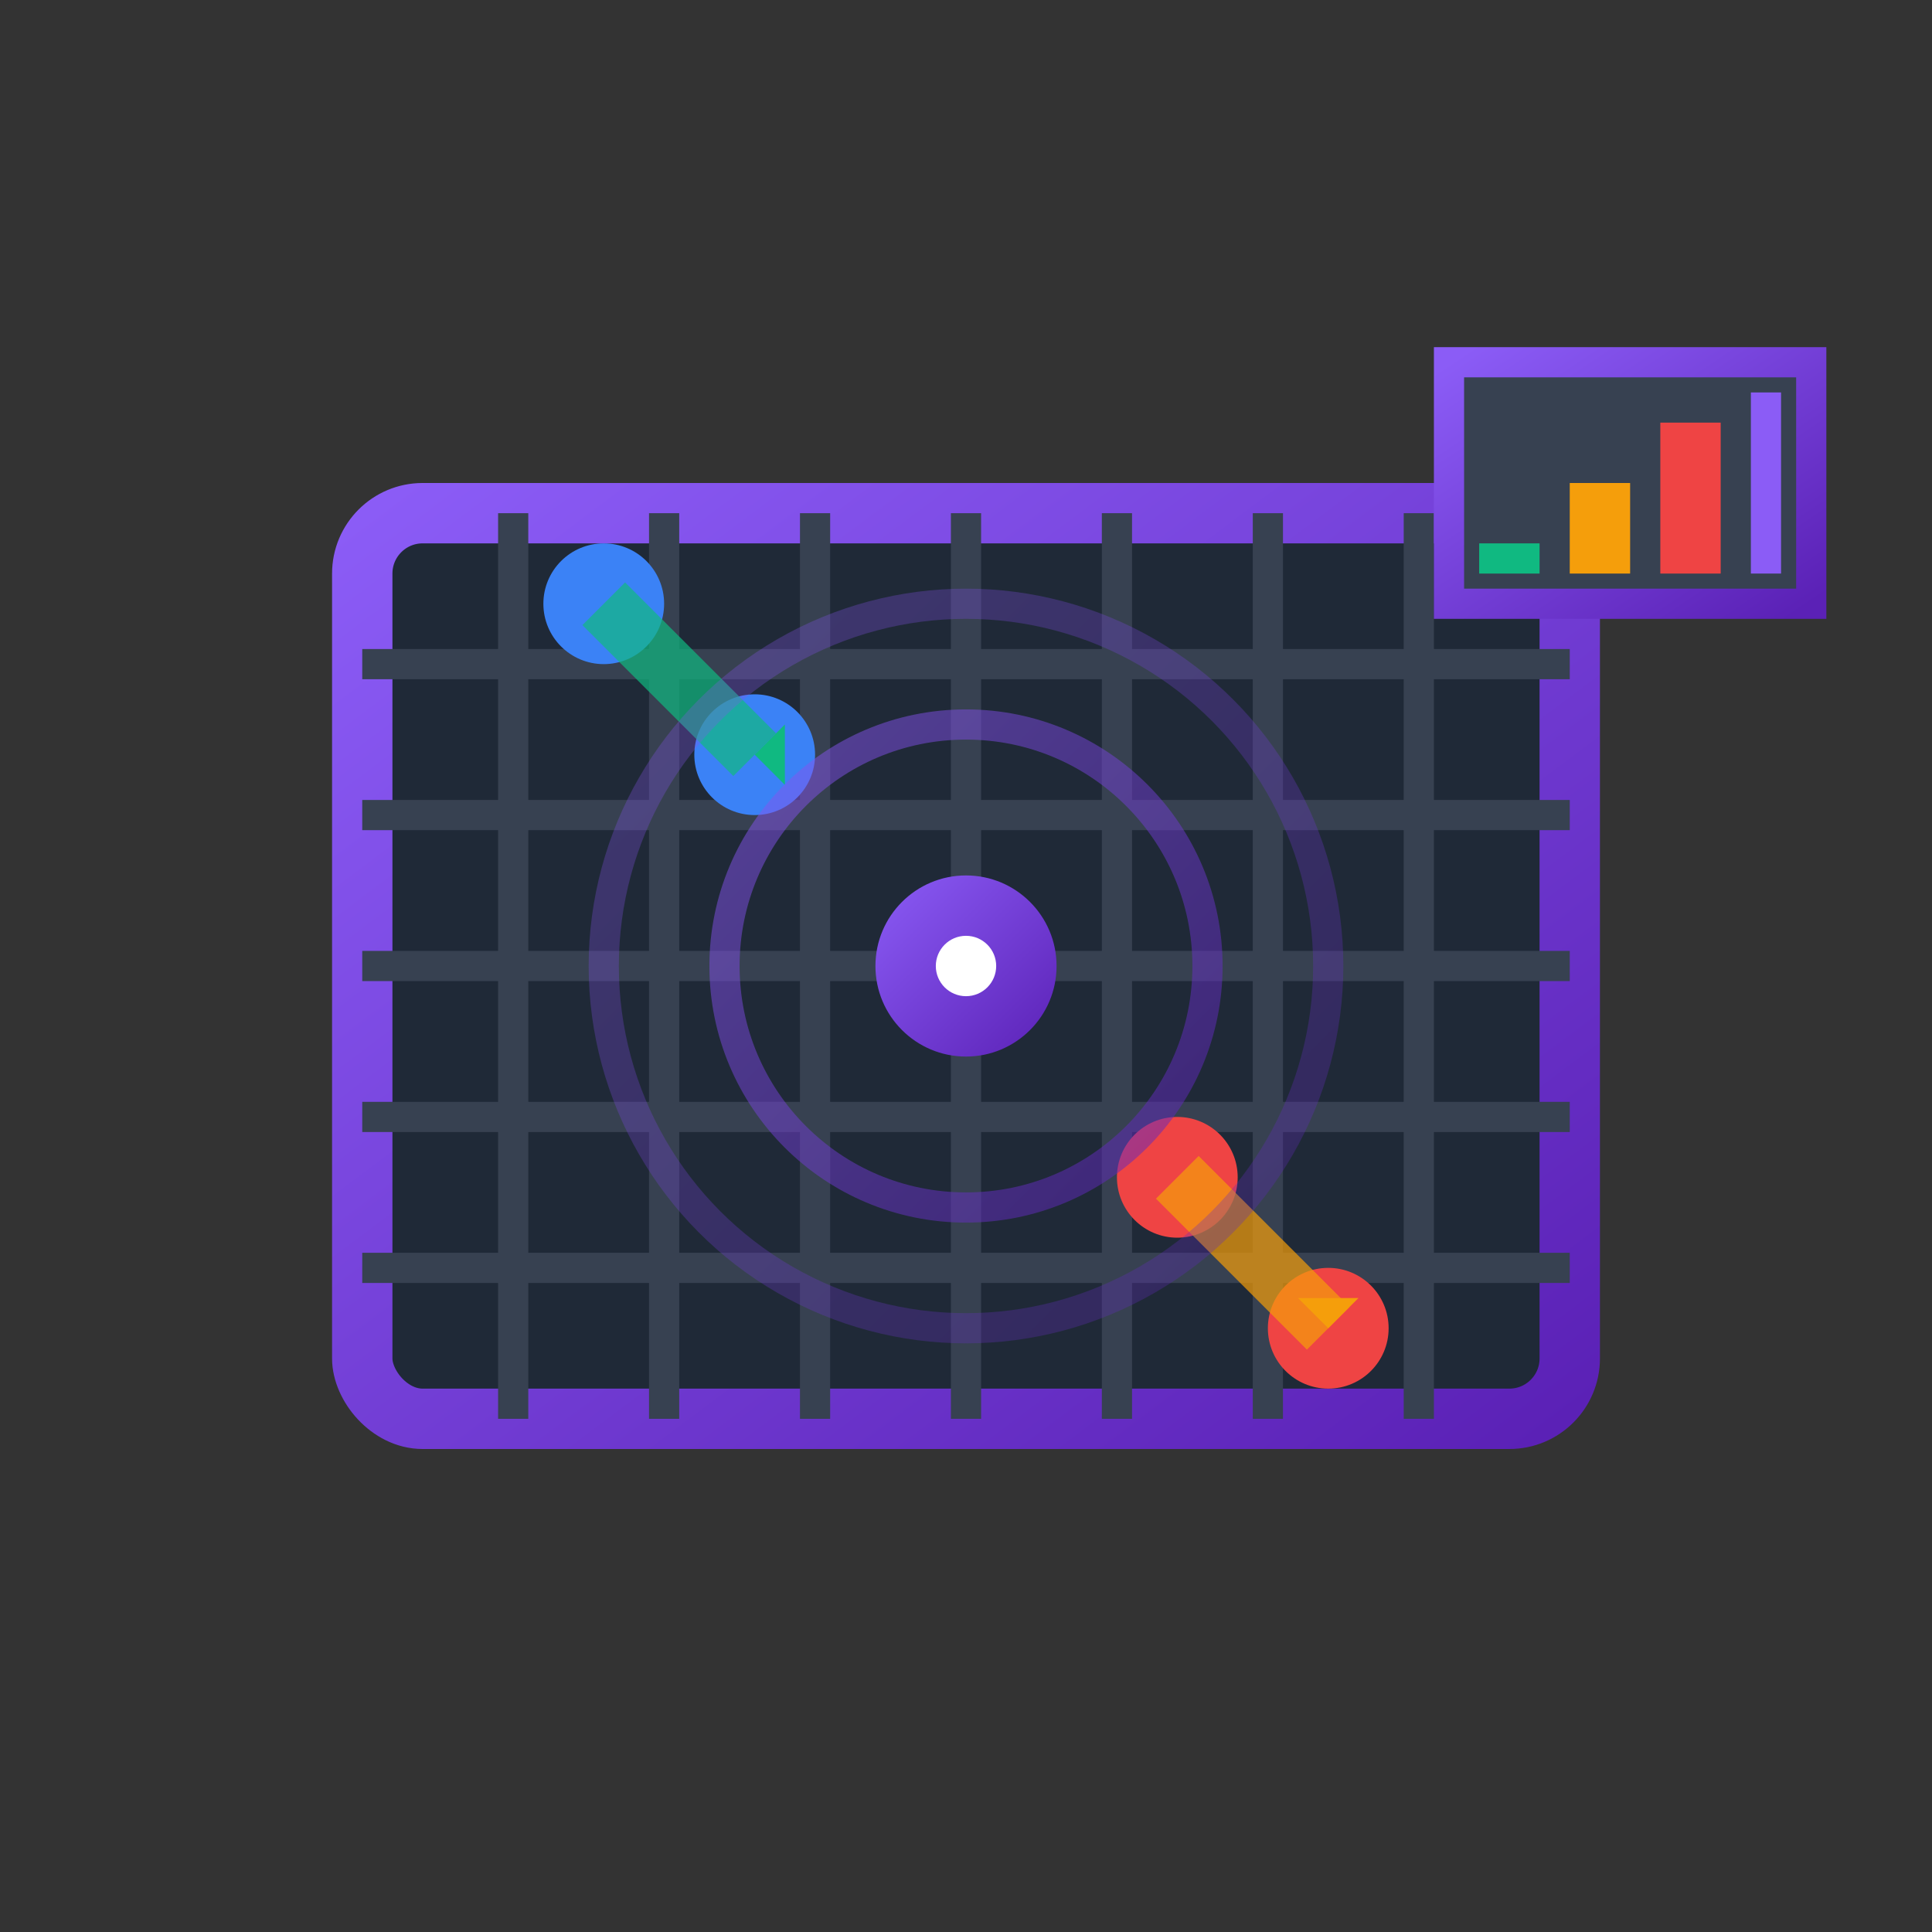 <svg xmlns="http://www.w3.org/2000/svg" viewBox="0 0 64 64" width="64" height="64">
  <rect x="0" y="0" width="64" height="64" fill="#333333" stroke="none"/>
  <defs>
    <linearGradient id="strategyGradient" x1="0%" y1="0%" x2="100%" y2="100%">
      <stop offset="0%" style="stop-color:#8B5CF6;stop-opacity:1" />
      <stop offset="100%" style="stop-color:#5B21B6;stop-opacity:1" />
    </linearGradient>
  </defs>
  
  <!-- Strategic planning elements -->
  <g transform="translate(32, 32)">
    <!-- Chess board/tactical grid -->
    <rect x="-20" y="-15" width="40" height="30" rx="2" fill="#1F2937" stroke="url(#strategyGradient)" stroke-width="2"/>
    
    <!-- Grid lines -->
    <path d="M-20 -10 L20 -10" stroke="#374151" stroke-width="1"/>
    <path d="M-20 -5 L20 -5" stroke="#374151" stroke-width="1"/>
    <path d="M-20 0 L20 0" stroke="#374151" stroke-width="1"/>
    <path d="M-20 5 L20 5" stroke="#374151" stroke-width="1"/>
    <path d="M-20 10 L20 10" stroke="#374151" stroke-width="1"/>
    
    <path d="M-15 -15 L-15 15" stroke="#374151" stroke-width="1"/>
    <path d="M-10 -15 L-10 15" stroke="#374151" stroke-width="1"/>
    <path d="M-5 -15 L-5 15" stroke="#374151" stroke-width="1"/>
    <path d="M0 -15 L0 15" stroke="#374151" stroke-width="1"/>
    <path d="M5 -15 L5 15" stroke="#374151" stroke-width="1"/>
    <path d="M10 -15 L10 15" stroke="#374151" stroke-width="1"/>
    <path d="M15 -15 L15 15" stroke="#374151" stroke-width="1"/>
    
    <!-- Strategic pieces -->
    <circle cx="-12" cy="-12" r="2" fill="#3B82F6"/>
    <circle cx="-7" cy="-7" r="2" fill="#3B82F6"/>
    <circle cx="7" cy="7" r="2" fill="#EF4444"/>
    <circle cx="12" cy="12" r="2" fill="#EF4444"/>
    
    <!-- Movement arrows -->
    <path d="M-12 -12 L-7 -7" stroke="#10B981" stroke-width="2" opacity="0.7"/>
    <polygon points="-7,-7 -6,-8 -6,-6" fill="#10B981"/>
    
    <path d="M7 7 L12 12" stroke="#F59E0B" stroke-width="2" opacity="0.7"/>
    <polygon points="12,12 11,11 13,11" fill="#F59E0B"/>
    
    <!-- Strategic overlay -->
    <circle cx="0" cy="0" r="8" fill="none" stroke="url(#strategyGradient)" stroke-width="1" opacity="0.5"/>
    <circle cx="0" cy="0" r="12" fill="none" stroke="url(#strategyGradient)" stroke-width="1" opacity="0.3"/>
    
    <!-- Central command point -->
    <circle cx="0" cy="0" r="3" fill="url(#strategyGradient)"/>
    <circle cx="0" cy="0" r="1" fill="#FFFFFF"/>
    
    <!-- Statistics/charts -->
    <g transform="translate(16, -20)">
      <rect x="0" y="0" width="12" height="8" fill="#374151" stroke="url(#strategyGradient)" stroke-width="1"/>
      <rect x="1" y="6" width="2" height="1" fill="#10B981"/>
      <rect x="4" y="4" width="2" height="3" fill="#F59E0B"/>
      <rect x="7" y="2" width="2" height="5" fill="#EF4444"/>
      <rect x="10" y="1" width="1" height="6" fill="#8B5CF6"/>
    </g>
  </g>
</svg>